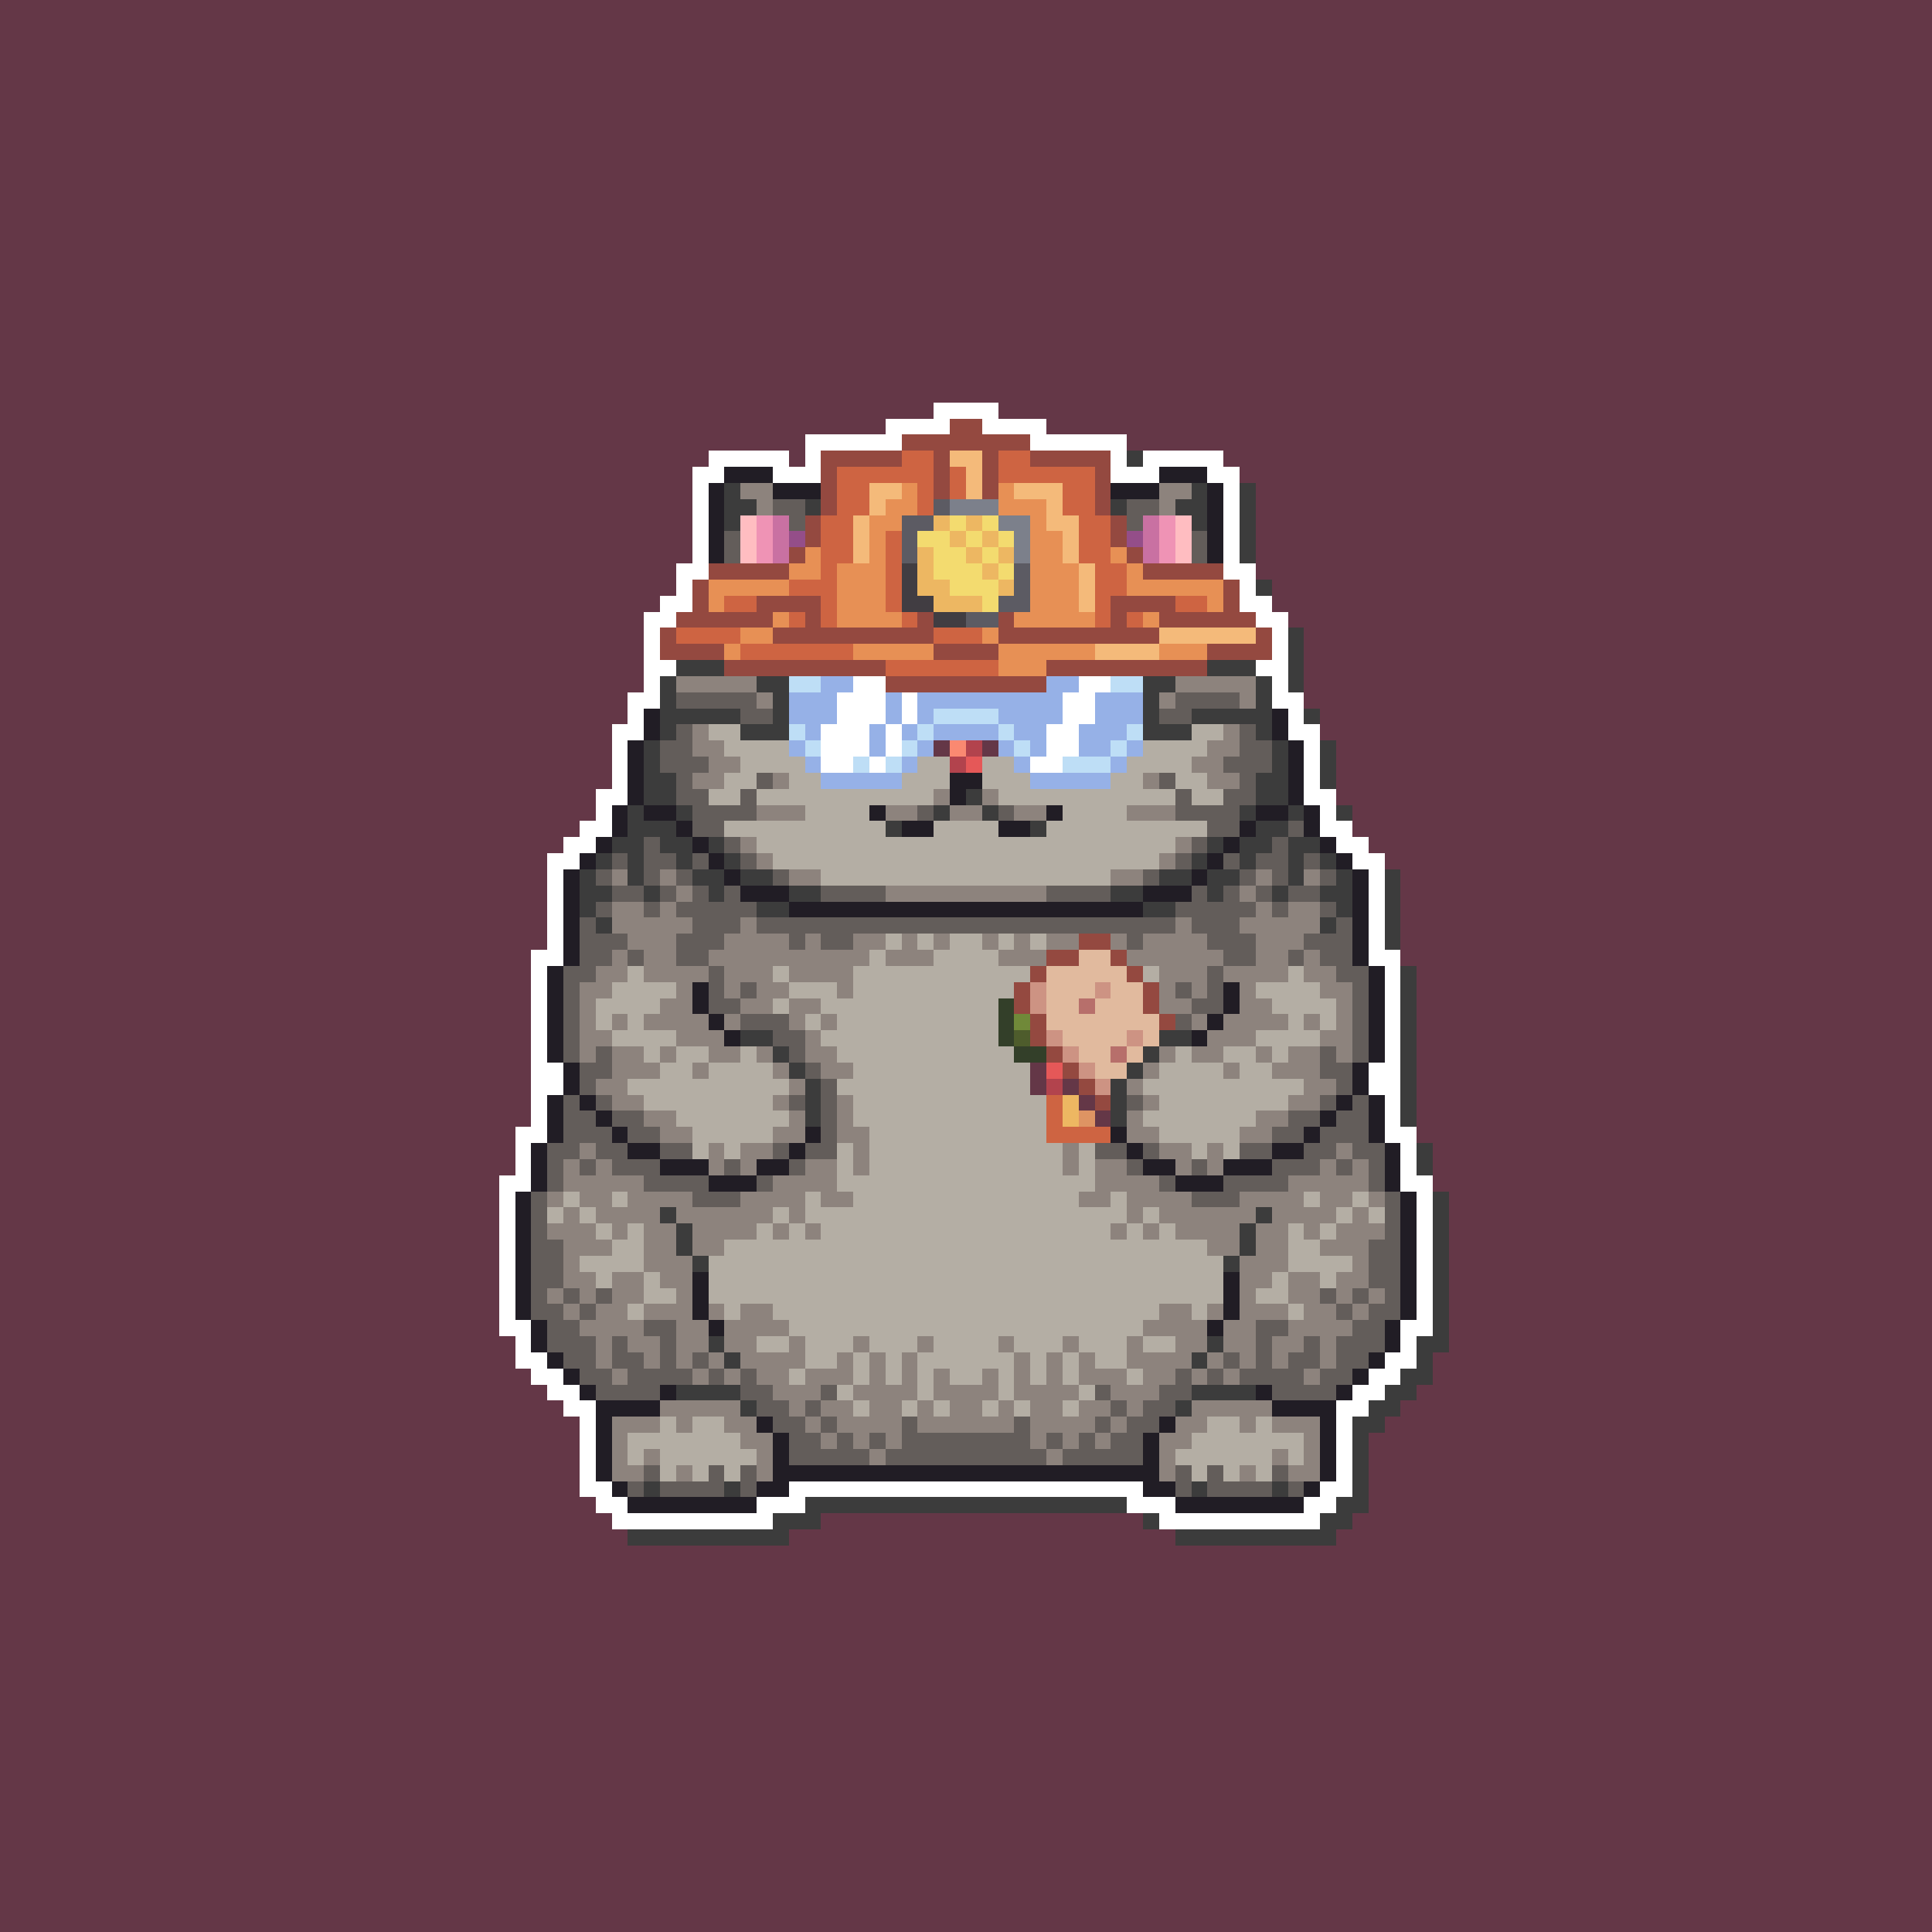 <svg xmlns="http://www.w3.org/2000/svg" shape-rendering="crispEdges" viewBox="0 -0.5 120 120" style="width:100%;height:100%;transform:translate3d(0,0,0);content-visibility:visible">
  <rect x="0" y="-0.5" width="120" height="120" fill="#333333" stroke="none"/>
  <path stroke="#643747" d="M0,0 h120 M0,1 h120 M0,2 h120 M0,3 h120 M0,4 h120 M0,5 h120 
    M0,6 h120 M0,7 h120 M0,8 h120 M0,9 h120 M0,10 h120 M0,11 h120 M0,12 h120 M0,13 h120 
    M0,14 h120 M0,15 h120 M0,16 h120 M0,17 h120 M0,18 h120 M0,19 h120 M0,20 h120 
    M0,21 h120 M0,22 h120 M0,23 h120 M0,24 h120 M0,25 h58 M62,25 h58 M0,26 h55 
    M65,26 h55 M0,27 h50 M70,27 h50 M0,28 h44 M49,28 h1 M76,28 h44 M0,29 h43 M77,29 h43 
    M0,30 h43 M78,30 h42 M0,31 h43 M78,31 h42 M0,32 h43 M78,32 h42 M0,33 h43 M78,33 h42 
    M0,34 h43 M78,34 h42 M0,35 h42 M78,35 h42 M0,36 h42 M79,36 h41 M0,37 h41 M79,37 h41 
    M0,38 h40 M80,38 h40 M0,39 h40 M81,39 h39 M0,40 h40 M81,40 h39 M0,41 h40 M81,41 h39 
    M0,42 h40 M81,42 h39 M0,43 h39 M81,43 h39 M0,44 h39 M82,44 h38 M0,45 h38 M82,45 h38 
    M0,46 h38 M58,46 h1 M61,46 h1 M83,46 h37 M0,47 h38 M83,47 h37 M0,48 h38 M83,48 h37 
    M0,49 h37 M83,49 h37 M0,50 h37 M84,50 h36 M0,51 h36 M84,51 h36 M0,52 h35 M85,52 h35 
    M0,53 h34 M86,53 h34 M0,54 h34 M87,54 h33 M0,55 h34 M87,55 h33 M0,56 h34 M87,56 h33 
    M0,57 h34 M87,57 h33 M0,58 h34 M87,58 h33 M0,59 h33 M87,59 h33 M0,60 h33 M88,60 h32 
    M0,61 h33 M88,61 h32 M0,62 h33 M88,62 h32 M0,63 h33 M88,63 h32 M0,64 h33 M88,64 h32 
    M0,65 h33 M88,65 h32 M0,66 h33 M64,66 h1 M88,66 h32 M0,67 h33 M64,67 h1 M66,67 h1 
    M88,67 h32 M0,68 h33 M67,68 h1 M88,68 h32 M0,69 h33 M68,69 h1 M88,69 h32 M0,70 h32 
    M88,70 h32 M0,71 h32 M89,71 h31 M0,72 h32 M89,72 h31 M0,73 h31 M89,73 h31 M0,74 h31 
    M90,74 h30 M0,75 h31 M90,75 h30 M0,76 h31 M90,76 h30 M0,77 h31 M90,77 h30 M0,78 h31 
    M90,78 h30 M0,79 h31 M90,79 h30 M0,80 h31 M90,80 h30 M0,81 h31 M90,81 h30 M0,82 h31 
    M90,82 h30 M0,83 h32 M90,83 h30 M0,84 h32 M89,84 h31 M0,85 h33 M89,85 h31 M0,86 h34 
    M88,86 h32 M0,87 h35 M87,87 h33 M0,88 h36 M86,88 h34 M0,89 h36 M85,89 h35 M0,90 h36 
    M85,90 h35 M0,91 h36 M85,91 h35 M0,92 h36 M85,92 h35 M0,93 h37 M85,93 h35 M0,94 h38 
    M51,94 h20 M84,94 h36 M0,95 h39 M49,95 h24 M83,95 h37 M0,96 h120 M0,97 h120 
    M0,98 h120 M0,99 h120 M0,100 h120 M0,101 h120 M0,102 h120 M0,103 h120 M0,104 h120 
    M0,105 h120 M0,106 h120 M0,107 h120 M0,108 h120 M0,109 h120 M0,110 h120 M0,111 h120 
    M0,112 h120 M0,113 h120 M0,114 h120 M0,115 h120 M0,116 h120 M0,117 h120 M0,118 h120 
    M0,119 h120"/>
  <path stroke="#ffffff" d="M58,25 h4 M55,26 h4 M61,26 h4 M50,27 h6 M64,27 h6 M44,28 h5 
    M50,28 h1 M69,28 h1 M71,28 h5 M43,29 h2 M48,29 h3 M69,29 h3 M75,29 h2 M43,30 h1 
    M76,30 h1 M43,31 h1 M76,31 h1 M43,32 h1 M76,32 h1 M43,33 h1 M76,33 h1 M43,34 h1 
    M76,34 h1 M42,35 h2 M76,35 h2 M42,36 h1 M77,36 h1 M41,37 h2 M77,37 h2 M40,38 h2 
    M78,38 h2 M40,39 h1 M79,39 h1 M40,40 h1 M79,40 h1 M40,41 h2 M78,41 h2 M40,42 h1 
    M53,42 h2 M67,42 h2 M79,42 h1 M39,43 h2 M52,43 h3 M56,43 h1 M66,43 h2 M79,43 h2 
    M39,44 h1 M52,44 h3 M56,44 h1 M66,44 h2 M80,44 h1 M38,45 h2 M51,45 h3 M55,45 h1 
    M65,45 h2 M80,45 h2 M38,46 h1 M51,46 h3 M55,46 h1 M65,46 h2 M81,46 h1 M38,47 h1 
    M51,47 h2 M54,47 h1 M64,47 h2 M81,47 h1 M38,48 h1 M81,48 h1 M37,49 h2 M81,49 h2 
    M37,50 h1 M82,50 h1 M36,51 h2 M82,51 h2 M35,52 h2 M83,52 h2 M34,53 h2 M84,53 h2 
    M34,54 h1 M85,54 h1 M34,55 h1 M85,55 h1 M34,56 h1 M85,56 h1 M34,57 h1 M85,57 h1 
    M34,58 h1 M85,58 h1 M33,59 h2 M85,59 h2 M33,60 h1 M86,60 h1 M33,61 h1 M86,61 h1 
    M33,62 h1 M86,62 h1 M33,63 h1 M86,63 h1 M33,64 h1 M86,64 h1 M33,65 h1 M86,65 h1 
    M33,66 h2 M85,66 h2 M33,67 h2 M85,67 h2 M33,68 h1 M86,68 h1 M33,69 h1 M86,69 h1 
    M32,70 h2 M86,70 h2 M32,71 h1 M87,71 h1 M32,72 h1 M87,72 h1 M31,73 h2 M87,73 h2 
    M31,74 h1 M88,74 h1 M31,75 h1 M88,75 h1 M31,76 h1 M88,76 h1 M31,77 h1 M88,77 h1 
    M31,78 h1 M88,78 h1 M31,79 h1 M88,79 h1 M31,80 h1 M88,80 h1 M31,81 h1 M88,81 h1 
    M31,82 h2 M87,82 h2 M32,83 h1 M87,83 h1 M32,84 h2 M86,84 h2 M33,85 h2 M85,85 h2 
    M34,86 h2 M84,86 h2 M35,87 h2 M83,87 h2 M36,88 h1 M83,88 h1 M36,89 h1 M83,89 h1 
    M36,90 h1 M83,90 h1 M36,91 h1 M83,91 h1 M36,92 h2 M49,92 h22 M82,92 h2 M37,93 h2 
    M47,93 h3 M70,93 h3 M81,93 h2 M38,94 h10 M72,94 h10"/>
  <path stroke="#944940" d="M59,26 h2 M56,27 h8 M51,28 h5 M58,28 h1 M61,28 h1 M64,28 h5 
    M51,29 h1 M58,29 h1 M61,29 h1 M68,29 h1 M51,30 h1 M58,30 h1 M61,30 h1 M68,30 h1 
    M51,31 h1 M68,31 h1 M50,32 h1 M69,32 h1 M50,33 h1 M69,33 h1 M49,34 h1 M70,34 h1 
    M44,35 h5 M71,35 h5 M43,36 h1 M76,36 h1 M43,37 h1 M47,37 h4 M69,37 h4 M76,37 h1 
    M42,38 h6 M50,38 h1 M57,38 h1 M62,38 h1 M69,38 h1 M72,38 h6 M41,39 h1 M48,39 h10 
    M62,39 h10 M78,39 h1 M41,40 h4 M58,40 h4 M75,40 h4 M45,41 h10 M65,41 h10 M55,42 h10 
    M67,58 h2 M65,59 h2 M69,59 h1 M64,60 h1 M70,60 h1 M63,61 h1 M71,61 h1 M63,62 h1 
    M71,62 h1 M64,63 h1 M72,63 h1 M64,64 h1 M65,65 h1 M66,66 h1 M67,67 h1 M68,68 h1"/>
  <path stroke="#ce6442" d="M56,28 h2 M62,28 h2 M52,29 h6 M59,29 h1 M62,29 h6 M52,30 h2 
    M57,30 h1 M59,30 h1 M66,30 h2 M52,31 h2 M57,31 h1 M66,31 h2 M51,32 h2 M67,32 h2 
    M51,33 h2 M55,33 h1 M67,33 h2 M51,34 h2 M55,34 h1 M67,34 h2 M51,35 h1 M55,35 h1 
    M68,35 h2 M49,36 h3 M55,36 h1 M68,36 h2 M45,37 h2 M51,37 h1 M55,37 h1 M68,37 h1 
    M73,37 h2 M49,38 h1 M51,38 h1 M56,38 h1 M68,38 h1 M70,38 h1 M42,39 h4 M58,39 h3 
    M46,40 h7 M55,41 h7 M65,68 h1 M65,69 h1 M65,70 h4"/>
  <path stroke="#f4ba7a" d="M59,28 h2 M60,29 h1 M54,30 h2 M60,30 h1 M63,30 h3 M54,31 h1 
    M65,31 h1 M53,32 h1 M65,32 h2 M53,33 h1 M66,33 h1 M53,34 h1 M66,34 h1 M67,35 h1 
    M67,36 h1 M67,37 h1 M72,39 h6 M68,40 h4"/>
  <path stroke="#3c3c3c" d="M70,28 h1 M45,30 h1 M74,30 h1 M77,30 h1 M45,31 h2 M50,31 h1 
    M69,31 h1 M73,31 h2 M77,31 h1 M45,32 h1 M74,32 h1 M77,32 h1 M77,33 h1 M77,34 h1 
    M78,36 h1 M80,39 h1 M80,40 h1 M42,41 h3 M75,41 h3 M80,41 h1 M41,42 h1 M47,42 h2 
    M71,42 h2 M78,42 h1 M80,42 h1 M41,43 h1 M48,43 h1 M71,43 h1 M78,43 h1 M41,44 h5 
    M48,44 h1 M71,44 h1 M74,44 h5 M81,44 h1 M41,45 h1 M46,45 h3 M71,45 h3 M78,45 h1 
    M40,46 h1 M79,46 h1 M82,46 h1 M40,47 h1 M79,47 h1 M82,47 h1 M40,48 h2 M78,48 h2 
    M82,48 h1 M40,49 h2 M60,49 h1 M78,49 h2 M39,50 h1 M42,50 h1 M58,50 h1 M61,50 h1 
    M77,50 h1 M80,50 h1 M83,50 h1 M39,51 h3 M55,51 h1 M64,51 h1 M78,51 h2 M38,52 h2 
    M41,52 h2 M44,52 h1 M75,52 h1 M77,52 h2 M80,52 h2 M37,53 h1 M39,53 h1 M42,53 h1 
    M45,53 h1 M74,53 h1 M77,53 h1 M80,53 h1 M82,53 h1 M36,54 h1 M39,54 h1 M43,54 h2 
    M46,54 h2 M72,54 h2 M75,54 h2 M80,54 h1 M83,54 h1 M86,54 h1 M36,55 h2 M40,55 h1 
    M44,55 h1 M49,55 h2 M69,55 h2 M75,55 h1 M79,55 h1 M82,55 h2 M86,55 h1 M36,56 h1 
    M47,56 h2 M71,56 h2 M83,56 h1 M86,56 h1 M37,57 h1 M82,57 h1 M86,57 h1 M86,58 h1 
    M87,60 h1 M87,61 h1 M87,62 h1 M87,63 h1 M46,64 h2 M72,64 h2 M87,64 h1 M48,65 h1 
    M71,65 h1 M87,65 h1 M49,66 h1 M70,66 h1 M87,66 h1 M50,67 h1 M69,67 h1 M87,67 h1 
    M50,68 h1 M69,68 h1 M87,68 h1 M50,69 h1 M69,69 h1 M87,69 h1 M88,71 h1 M88,72 h1 
    M89,74 h1 M41,75 h1 M78,75 h1 M89,75 h1 M42,76 h1 M77,76 h1 M89,76 h1 M42,77 h1 
    M77,77 h1 M89,77 h1 M43,78 h1 M76,78 h1 M89,78 h1 M89,79 h1 M89,80 h1 M89,81 h1 
    M89,82 h1 M44,83 h1 M75,83 h1 M88,83 h2 M45,84 h1 M74,84 h1 M88,84 h1 M87,85 h2 
    M42,86 h4 M74,86 h4 M86,86 h2 M46,87 h1 M73,87 h1 M85,87 h2 M84,88 h2 M84,89 h1 
    M84,90 h1 M84,91 h1 M40,92 h1 M45,92 h1 M74,92 h1 M79,92 h1 M84,92 h1 M50,93 h20 
    M83,93 h2 M48,94 h3 M71,94 h1 M82,94 h2 M39,95 h10 M73,95 h10"/>
  <path stroke="#211d25" d="M45,29 h3 M72,29 h3 M44,30 h1 M48,30 h3 M69,30 h3 M75,30 h1 
    M44,31 h1 M75,31 h1 M44,32 h1 M75,32 h1 M44,33 h1 M75,33 h1 M44,34 h1 M75,34 h1 
    M40,44 h1 M79,44 h1 M40,45 h1 M79,45 h1 M39,46 h1 M80,46 h1 M39,47 h1 M80,47 h1 
    M39,48 h1 M59,48 h2 M80,48 h1 M39,49 h1 M59,49 h1 M80,49 h1 M38,50 h1 M40,50 h2 
    M54,50 h1 M65,50 h1 M78,50 h2 M81,50 h1 M38,51 h1 M42,51 h1 M56,51 h2 M62,51 h2 
    M77,51 h1 M81,51 h1 M37,52 h1 M43,52 h1 M76,52 h1 M82,52 h1 M36,53 h1 M44,53 h1 
    M75,53 h1 M83,53 h1 M35,54 h1 M45,54 h1 M74,54 h1 M84,54 h1 M35,55 h1 M46,55 h3 
    M71,55 h3 M84,55 h1 M35,56 h1 M49,56 h22 M84,56 h1 M35,57 h1 M84,57 h1 M35,58 h1 
    M84,58 h1 M35,59 h1 M84,59 h1 M34,60 h1 M85,60 h1 M34,61 h1 M43,61 h1 M76,61 h1 
    M85,61 h1 M34,62 h1 M43,62 h1 M76,62 h1 M85,62 h1 M34,63 h1 M44,63 h1 M75,63 h1 
    M85,63 h1 M34,64 h1 M45,64 h1 M74,64 h1 M85,64 h1 M34,65 h1 M85,65 h1 M35,66 h1 
    M84,66 h1 M35,67 h1 M84,67 h1 M34,68 h1 M36,68 h1 M83,68 h1 M85,68 h1 M34,69 h1 
    M37,69 h1 M82,69 h1 M85,69 h1 M34,70 h1 M38,70 h1 M50,70 h1 M69,70 h1 M81,70 h1 
    M85,70 h1 M33,71 h1 M39,71 h2 M49,71 h1 M70,71 h1 M79,71 h2 M86,71 h1 M33,72 h1 
    M41,72 h3 M47,72 h2 M71,72 h2 M76,72 h3 M86,72 h1 M33,73 h1 M44,73 h3 M73,73 h3 
    M86,73 h1 M32,74 h1 M87,74 h1 M32,75 h1 M87,75 h1 M32,76 h1 M87,76 h1 M32,77 h1 
    M87,77 h1 M32,78 h1 M87,78 h1 M32,79 h1 M43,79 h1 M76,79 h1 M87,79 h1 M32,80 h1 
    M43,80 h1 M76,80 h1 M87,80 h1 M32,81 h1 M43,81 h1 M76,81 h1 M87,81 h1 M33,82 h1 
    M44,82 h1 M75,82 h1 M86,82 h1 M33,83 h1 M86,83 h1 M34,84 h1 M85,84 h1 M35,85 h1 
    M84,85 h1 M36,86 h1 M41,86 h1 M78,86 h1 M83,86 h1 M37,87 h4 M79,87 h4 M37,88 h1 
    M47,88 h1 M72,88 h1 M82,88 h1 M37,89 h1 M48,89 h1 M71,89 h1 M82,89 h1 M37,90 h1 
    M48,90 h1 M71,90 h1 M82,90 h1 M37,91 h1 M48,91 h24 M82,91 h1 M38,92 h1 M47,92 h2 
    M71,92 h2 M81,92 h1 M39,93 h8 M73,93 h8"/>
  <path stroke="#8d837d" d="M46,30 h2 M72,30 h2 M47,31 h1 M72,31 h1 M42,42 h5 M73,42 h5 
    M47,43 h1 M72,43 h1 M77,43 h1 M43,45 h1 M76,45 h1 M43,46 h2 M75,46 h2 M44,47 h2 
    M74,47 h2 M43,48 h2 M48,48 h1 M71,48 h1 M75,48 h2 M58,49 h1 M61,49 h1 M47,50 h3 
    M55,50 h2 M59,50 h2 M63,50 h2 M70,50 h3 M46,52 h1 M73,52 h1 M47,53 h1 M72,53 h1 
    M38,54 h1 M41,54 h1 M49,54 h2 M69,54 h2 M78,54 h1 M81,54 h1 M42,55 h1 M55,55 h10 
    M77,55 h1 M38,56 h2 M41,56 h1 M78,56 h1 M80,56 h2 M38,57 h5 M46,57 h1 M73,57 h1 
    M77,57 h5 M39,58 h3 M45,58 h4 M50,58 h1 M53,58 h2 M56,58 h1 M58,58 h1 M61,58 h1 
    M63,58 h1 M65,58 h2 M69,58 h1 M71,58 h4 M78,58 h3 M38,59 h1 M40,59 h2 M44,59 h10 
    M55,59 h3 M62,59 h3 M70,59 h6 M78,59 h2 M81,59 h1 M37,60 h2 M40,60 h4 M45,60 h3 
    M49,60 h4 M72,60 h3 M76,60 h4 M81,60 h2 M36,61 h2 M42,61 h1 M45,61 h1 M47,61 h2 
    M52,61 h1 M72,61 h1 M74,61 h1 M77,61 h1 M82,61 h2 M36,62 h1 M41,62 h2 M46,62 h2 
    M49,62 h2 M72,62 h2 M77,62 h2 M83,62 h1 M36,63 h1 M38,63 h1 M40,63 h4 M45,63 h1 
    M49,63 h1 M51,63 h1 M74,63 h1 M76,63 h4 M81,63 h1 M83,63 h1 M36,64 h2 M42,64 h3 
    M50,64 h1 M75,64 h3 M82,64 h2 M36,65 h1 M38,65 h2 M41,65 h1 M44,65 h2 M47,65 h1 
    M50,65 h2 M72,65 h1 M74,65 h2 M78,65 h1 M80,65 h2 M83,65 h1 M38,66 h3 M43,66 h1 
    M48,66 h1 M51,66 h2 M71,66 h1 M76,66 h1 M79,66 h3 M37,67 h2 M49,67 h1 M70,67 h1 
    M81,67 h2 M38,68 h2 M48,68 h1 M52,68 h1 M71,68 h1 M80,68 h2 M40,69 h2 M49,69 h1 
    M52,69 h1 M70,69 h1 M78,69 h2 M41,70 h2 M48,70 h2 M52,70 h2 M70,70 h2 M77,70 h2 
    M36,71 h1 M44,71 h1 M46,71 h2 M53,71 h1 M66,71 h1 M72,71 h2 M75,71 h1 M83,71 h1 
    M35,72 h1 M37,72 h1 M44,72 h1 M46,72 h1 M50,72 h2 M53,72 h1 M66,72 h1 M68,72 h2 
    M73,72 h1 M75,72 h1 M82,72 h1 M84,72 h1 M35,73 h5 M48,73 h4 M68,73 h4 M80,73 h5 
    M34,74 h1 M36,74 h2 M39,74 h4 M46,74 h4 M51,74 h2 M67,74 h2 M70,74 h4 M77,74 h4 
    M82,74 h2 M85,74 h1 M35,75 h1 M37,75 h4 M42,75 h6 M49,75 h1 M70,75 h1 M72,75 h6 
    M79,75 h4 M84,75 h1 M34,76 h3 M38,76 h1 M40,76 h2 M43,76 h4 M48,76 h1 M50,76 h1 
    M69,76 h1 M71,76 h1 M73,76 h4 M78,76 h2 M81,76 h1 M83,76 h3 M35,77 h3 M40,77 h2 
    M43,77 h2 M75,77 h2 M78,77 h2 M82,77 h3 M35,78 h1 M40,78 h3 M77,78 h3 M84,78 h1 
    M35,79 h2 M38,79 h2 M41,79 h2 M77,79 h2 M80,79 h2 M83,79 h2 M34,80 h1 M36,80 h1 
    M38,80 h2 M42,80 h1 M77,80 h1 M80,80 h2 M83,80 h1 M85,80 h1 M35,81 h1 M37,81 h2 
    M40,81 h3 M44,81 h1 M46,81 h2 M72,81 h2 M75,81 h1 M77,81 h3 M81,81 h2 M84,81 h1 
    M36,82 h4 M42,82 h2 M45,82 h4 M71,82 h4 M76,82 h2 M80,82 h4 M37,83 h1 M39,83 h2 
    M42,83 h2 M45,83 h2 M49,83 h1 M53,83 h1 M57,83 h1 M62,83 h1 M66,83 h1 M70,83 h1 
    M73,83 h2 M76,83 h2 M79,83 h2 M82,83 h1 M37,84 h1 M40,84 h1 M42,84 h1 M44,84 h1 
    M46,84 h4 M52,84 h1 M54,84 h1 M56,84 h1 M63,84 h1 M65,84 h1 M67,84 h1 M70,84 h4 
    M75,84 h1 M77,84 h1 M79,84 h1 M82,84 h1 M38,85 h1 M43,85 h1 M45,85 h1 M47,85 h2 
    M50,85 h3 M54,85 h1 M56,85 h1 M58,85 h1 M61,85 h1 M63,85 h1 M65,85 h1 M67,85 h3 
    M71,85 h2 M74,85 h1 M76,85 h1 M81,85 h1 M48,86 h3 M53,86 h4 M58,86 h4 M63,86 h4 
    M69,86 h3 M41,87 h5 M49,87 h1 M51,87 h2 M54,87 h2 M57,87 h1 M59,87 h2 M62,87 h1 
    M64,87 h2 M67,87 h2 M70,87 h1 M74,87 h5 M38,88 h3 M42,88 h1 M45,88 h2 M50,88 h1 
    M52,88 h4 M57,88 h6 M64,88 h4 M69,88 h1 M73,88 h2 M77,88 h1 M79,88 h3 M38,89 h1 
    M46,89 h2 M51,89 h1 M53,89 h1 M55,89 h1 M64,89 h1 M66,89 h1 M68,89 h1 M72,89 h2 
    M81,89 h1 M38,90 h1 M40,90 h1 M47,90 h1 M54,90 h1 M65,90 h1 M72,90 h1 M79,90 h1 
    M81,90 h1 M38,91 h2 M42,91 h1 M47,91 h1 M72,91 h1 M77,91 h1 M80,91 h2"/>
  <path stroke="#e79055" d="M56,30 h1 M62,30 h1 M55,31 h2 M62,31 h3 M54,32 h2 M64,32 h1 
    M54,33 h1 M64,33 h2 M50,34 h1 M54,34 h1 M64,34 h2 M69,34 h1 M49,35 h2 M52,35 h3 
    M64,35 h3 M70,35 h1 M44,36 h5 M52,36 h3 M64,36 h3 M70,36 h6 M44,37 h1 M52,37 h3 
    M64,37 h3 M75,37 h1 M48,38 h1 M52,38 h4 M63,38 h5 M71,38 h1 M46,39 h2 M61,39 h1 
    M45,40 h1 M53,40 h5 M62,40 h6 M72,40 h3 M62,41 h3"/>
  <path stroke="#635d5a" d="M48,31 h2 M70,31 h2 M49,32 h1 M70,32 h1 M45,33 h1 M74,33 h1 
    M45,34 h1 M74,34 h1 M42,43 h5 M73,43 h4 M46,44 h2 M72,44 h2 M42,45 h1 M77,45 h1 
    M41,46 h2 M77,46 h2 M41,47 h3 M76,47 h3 M42,48 h1 M47,48 h1 M72,48 h1 M77,48 h1 
    M42,49 h2 M46,49 h1 M73,49 h1 M76,49 h2 M43,50 h4 M57,50 h1 M62,50 h1 M73,50 h4 
    M43,51 h2 M75,51 h2 M80,51 h1 M40,52 h1 M45,52 h1 M74,52 h1 M79,52 h1 M38,53 h1 
    M40,53 h2 M43,53 h1 M46,53 h1 M73,53 h1 M76,53 h1 M78,53 h2 M81,53 h1 M37,54 h1 
    M40,54 h1 M42,54 h1 M48,54 h1 M71,54 h1 M77,54 h1 M79,54 h1 M82,54 h1 M38,55 h2 
    M41,55 h1 M43,55 h1 M45,55 h1 M51,55 h4 M65,55 h4 M74,55 h1 M76,55 h1 M78,55 h1 
    M80,55 h2 M37,56 h1 M40,56 h1 M42,56 h5 M73,56 h5 M79,56 h1 M82,56 h1 M36,57 h1 
    M43,57 h3 M47,57 h26 M74,57 h3 M83,57 h1 M36,58 h3 M42,58 h3 M49,58 h1 M51,58 h2 
    M70,58 h1 M75,58 h3 M81,58 h3 M36,59 h2 M39,59 h1 M42,59 h2 M76,59 h2 M80,59 h1 
    M82,59 h2 M35,60 h2 M44,60 h1 M75,60 h1 M83,60 h2 M35,61 h1 M44,61 h1 M46,61 h1 
    M73,61 h1 M75,61 h1 M84,61 h1 M35,62 h1 M44,62 h2 M74,62 h2 M84,62 h1 M35,63 h1 
    M46,63 h3 M73,63 h1 M84,63 h1 M35,64 h1 M48,64 h2 M84,64 h1 M35,65 h1 M37,65 h1 
    M49,65 h1 M82,65 h1 M84,65 h1 M36,66 h2 M50,66 h1 M82,66 h2 M36,67 h1 M51,67 h1 
    M83,67 h1 M35,68 h1 M37,68 h1 M49,68 h1 M51,68 h1 M70,68 h1 M82,68 h1 M84,68 h1 
    M35,69 h2 M38,69 h2 M51,69 h1 M80,69 h2 M83,69 h2 M35,70 h3 M39,70 h2 M51,70 h1 
    M79,70 h2 M82,70 h3 M34,71 h2 M37,71 h2 M41,71 h2 M48,71 h1 M50,71 h2 M68,71 h2 
    M71,71 h1 M77,71 h2 M81,71 h2 M84,71 h2 M34,72 h1 M36,72 h1 M38,72 h3 M45,72 h1 
    M49,72 h1 M70,72 h1 M74,72 h1 M79,72 h3 M83,72 h1 M85,72 h1 M34,73 h1 M40,73 h4 
    M47,73 h1 M72,73 h1 M76,73 h4 M85,73 h1 M33,74 h1 M43,74 h3 M74,74 h3 M86,74 h1 
    M33,75 h1 M86,75 h1 M33,76 h1 M86,76 h1 M33,77 h2 M85,77 h2 M33,78 h2 M85,78 h2 
    M33,79 h2 M85,79 h2 M33,80 h1 M35,80 h1 M37,80 h1 M82,80 h1 M84,80 h1 M86,80 h1 
    M33,81 h2 M36,81 h1 M83,81 h1 M85,81 h2 M34,82 h2 M40,82 h2 M78,82 h2 M84,82 h2 
    M34,83 h3 M38,83 h1 M41,83 h1 M78,83 h1 M81,83 h1 M83,83 h3 M35,84 h2 M38,84 h2 
    M41,84 h1 M43,84 h1 M76,84 h1 M78,84 h1 M80,84 h2 M83,84 h2 M36,85 h2 M39,85 h4 
    M44,85 h1 M46,85 h1 M73,85 h1 M75,85 h1 M77,85 h4 M82,85 h2 M37,86 h4 M46,86 h2 
    M51,86 h1 M68,86 h1 M72,86 h2 M79,86 h4 M47,87 h2 M50,87 h1 M69,87 h1 M71,87 h2 
    M48,88 h2 M51,88 h1 M56,88 h1 M63,88 h1 M68,88 h1 M70,88 h2 M49,89 h2 M52,89 h1 
    M54,89 h1 M56,89 h8 M65,89 h1 M67,89 h1 M69,89 h2 M49,90 h5 M55,90 h10 M66,90 h5 
    M40,91 h1 M44,91 h1 M46,91 h1 M73,91 h1 M75,91 h1 M79,91 h1 M39,92 h1 M41,92 h4 
    M46,92 h1 M73,92 h1 M75,92 h4 M80,92 h1"/>
  <path stroke="#5c5b63" d="M58,31 h1 M56,32 h2 M56,33 h1 M56,34 h1 M63,35 h1 M63,36 h1 
    M62,37 h2 M60,38 h2"/>
  <path stroke="#7c808b" d="M59,31 h3 M62,32 h2 M63,33 h1 M63,34 h1"/>
  <path stroke="#ffbdc1" d="M46,32 h1 M73,32 h1 M46,33 h1 M73,33 h1 M46,34 h1 M73,34 h1"/>
  <path stroke="#ef93b5" d="M47,32 h1 M72,32 h1 M47,33 h1 M72,33 h1 M47,34 h1 M72,34 h1"/>
  <path stroke="#c971a2" d="M48,32 h1 M71,32 h1 M48,33 h1 M71,33 h1 M48,34 h1 M71,34 h1"/>
  <path stroke="#edb762" d="M58,32 h1 M60,32 h1 M59,33 h1 M61,33 h1 M57,34 h1 M60,34 h1 
    M62,34 h1 M57,35 h1 M61,35 h1 M57,36 h2 M62,36 h1 M58,37 h3 M66,68 h1 M66,69 h1"/>
  <path stroke="#f3db6f" d="M59,32 h1 M61,32 h1 M57,33 h2 M60,33 h1 M62,33 h1 M58,34 h2 
    M61,34 h1 M58,35 h3 M62,35 h1 M59,36 h3 M61,37 h1"/>
  <path stroke="#944e89" d="M49,33 h1 M70,33 h1"/>
  <path stroke="#413d42" d="M56,35 h1 M56,36 h1 M56,37 h2 M58,38 h2"/>
  <path stroke="#bedef6" d="M49,42 h2 M69,42 h2 M58,44 h4 M49,45 h1 M57,45 h1 M62,45 h1 
    M70,45 h1 M50,46 h1 M56,46 h1 M63,46 h1 M69,46 h1 M53,47 h1 M55,47 h1 M66,47 h3"/>
  <path stroke="#96b1e7" d="M51,42 h2 M65,42 h2 M49,43 h3 M55,43 h1 M57,43 h9 M68,43 h3 
    M49,44 h3 M55,44 h1 M57,44 h1 M62,44 h4 M68,44 h3 M50,45 h1 M54,45 h1 M56,45 h1 
    M58,45 h4 M63,45 h2 M67,45 h3 M49,46 h1 M54,46 h1 M57,46 h1 M62,46 h1 M64,46 h1 
    M67,46 h2 M70,46 h1 M50,47 h1 M56,47 h1 M63,47 h1 M69,47 h1 M51,48 h5 M64,48 h5"/>
  <path stroke="#b4aea4" d="M44,45 h2 M74,45 h2 M45,46 h4 M71,46 h4 M46,47 h4 M57,47 h2 
    M61,47 h2 M70,47 h4 M45,48 h2 M49,48 h2 M56,48 h3 M61,48 h3 M69,48 h2 M73,48 h2 
    M44,49 h2 M47,49 h11 M62,49 h11 M74,49 h2 M50,50 h4 M66,50 h4 M45,51 h10 M58,51 h4 
    M65,51 h10 M47,52 h26 M48,53 h24 M51,54 h18 M55,58 h1 M57,58 h1 M59,58 h2 M62,58 h1 
    M64,58 h1 M54,59 h1 M58,59 h4 M39,60 h1 M48,60 h1 M53,60 h11 M71,60 h1 M80,60 h1 
    M38,61 h4 M49,61 h3 M53,61 h10 M78,61 h4 M37,62 h4 M48,62 h1 M51,62 h11 M79,62 h4 
    M37,63 h1 M39,63 h1 M50,63 h1 M52,63 h10 M80,63 h1 M82,63 h1 M38,64 h4 M51,64 h11 
    M78,64 h4 M40,65 h1 M42,65 h2 M46,65 h1 M52,65 h11 M73,65 h1 M76,65 h2 M79,65 h1 
    M41,66 h2 M44,66 h4 M53,66 h11 M72,66 h4 M77,66 h2 M39,67 h10 M52,67 h12 M71,67 h10 
    M40,68 h8 M53,68 h12 M72,68 h8 M42,69 h7 M53,69 h12 M71,69 h7 M43,70 h5 M54,70 h11 
    M72,70 h5 M43,71 h1 M45,71 h1 M52,71 h1 M54,71 h12 M67,71 h1 M74,71 h1 M76,71 h1 
    M52,72 h1 M54,72 h12 M67,72 h1 M52,73 h16 M35,74 h1 M38,74 h1 M50,74 h1 M53,74 h14 
    M69,74 h1 M81,74 h1 M84,74 h1 M34,75 h1 M36,75 h1 M48,75 h1 M50,75 h20 M71,75 h1 
    M83,75 h1 M85,75 h1 M37,76 h1 M39,76 h1 M47,76 h1 M49,76 h1 M51,76 h18 M70,76 h1 
    M72,76 h1 M80,76 h1 M82,76 h1 M38,77 h2 M45,77 h30 M80,77 h2 M36,78 h4 M44,78 h32 
    M80,78 h4 M37,79 h1 M40,79 h1 M44,79 h32 M79,79 h1 M82,79 h1 M40,80 h2 M44,80 h32 
    M78,80 h2 M39,81 h1 M45,81 h1 M48,81 h24 M74,81 h1 M80,81 h1 M49,82 h22 M47,83 h2 
    M50,83 h3 M54,83 h3 M58,83 h4 M63,83 h3 M67,83 h3 M71,83 h2 M50,84 h2 M53,84 h1 
    M55,84 h1 M57,84 h6 M64,84 h1 M66,84 h1 M68,84 h2 M49,85 h1 M53,85 h1 M55,85 h1 
    M57,85 h1 M59,85 h2 M62,85 h1 M64,85 h1 M66,85 h1 M70,85 h1 M52,86 h1 M57,86 h1 
    M62,86 h1 M67,86 h1 M53,87 h1 M56,87 h1 M58,87 h1 M61,87 h1 M63,87 h1 M66,87 h1 
    M41,88 h1 M43,88 h2 M75,88 h2 M78,88 h1 M39,89 h7 M74,89 h7 M39,90 h1 M41,90 h6 
    M73,90 h6 M80,90 h1 M41,91 h1 M43,91 h1 M45,91 h1 M74,91 h1 M76,91 h1 M78,91 h1"/>
  <path stroke="#fa8971" d="M59,46 h1"/>
  <path stroke="#b2434d" d="M60,46 h1 M59,47 h1 M65,67 h1"/>
  <path stroke="#e55858" d="M60,47 h1 M65,66 h1"/>
  <path stroke="#e1ba9e" d="M67,59 h2 M65,60 h5 M65,61 h3 M69,61 h2 M65,62 h2 M68,62 h3 
    M65,63 h7 M66,64 h4 M71,64 h1 M67,65 h2 M70,65 h1 M68,66 h2"/>
  <path stroke="#cd9383" d="M64,61 h1 M68,61 h1 M64,62 h1 M65,64 h1 M70,64 h1 M66,65 h1 
    M67,66 h1 M68,67 h1"/>
  <path stroke="#333f29" d="M62,62 h1 M62,63 h1 M62,64 h1 M63,65 h2"/>
  <path stroke="#b76f6b" d="M67,62 h1 M69,65 h1"/>
  <path stroke="#708939" d="M63,63 h1"/>
  <path stroke="#4e5c2c" d="M63,64 h1"/>
  <path stroke="#de9463" d="M67,69 h1"/>
</svg>
